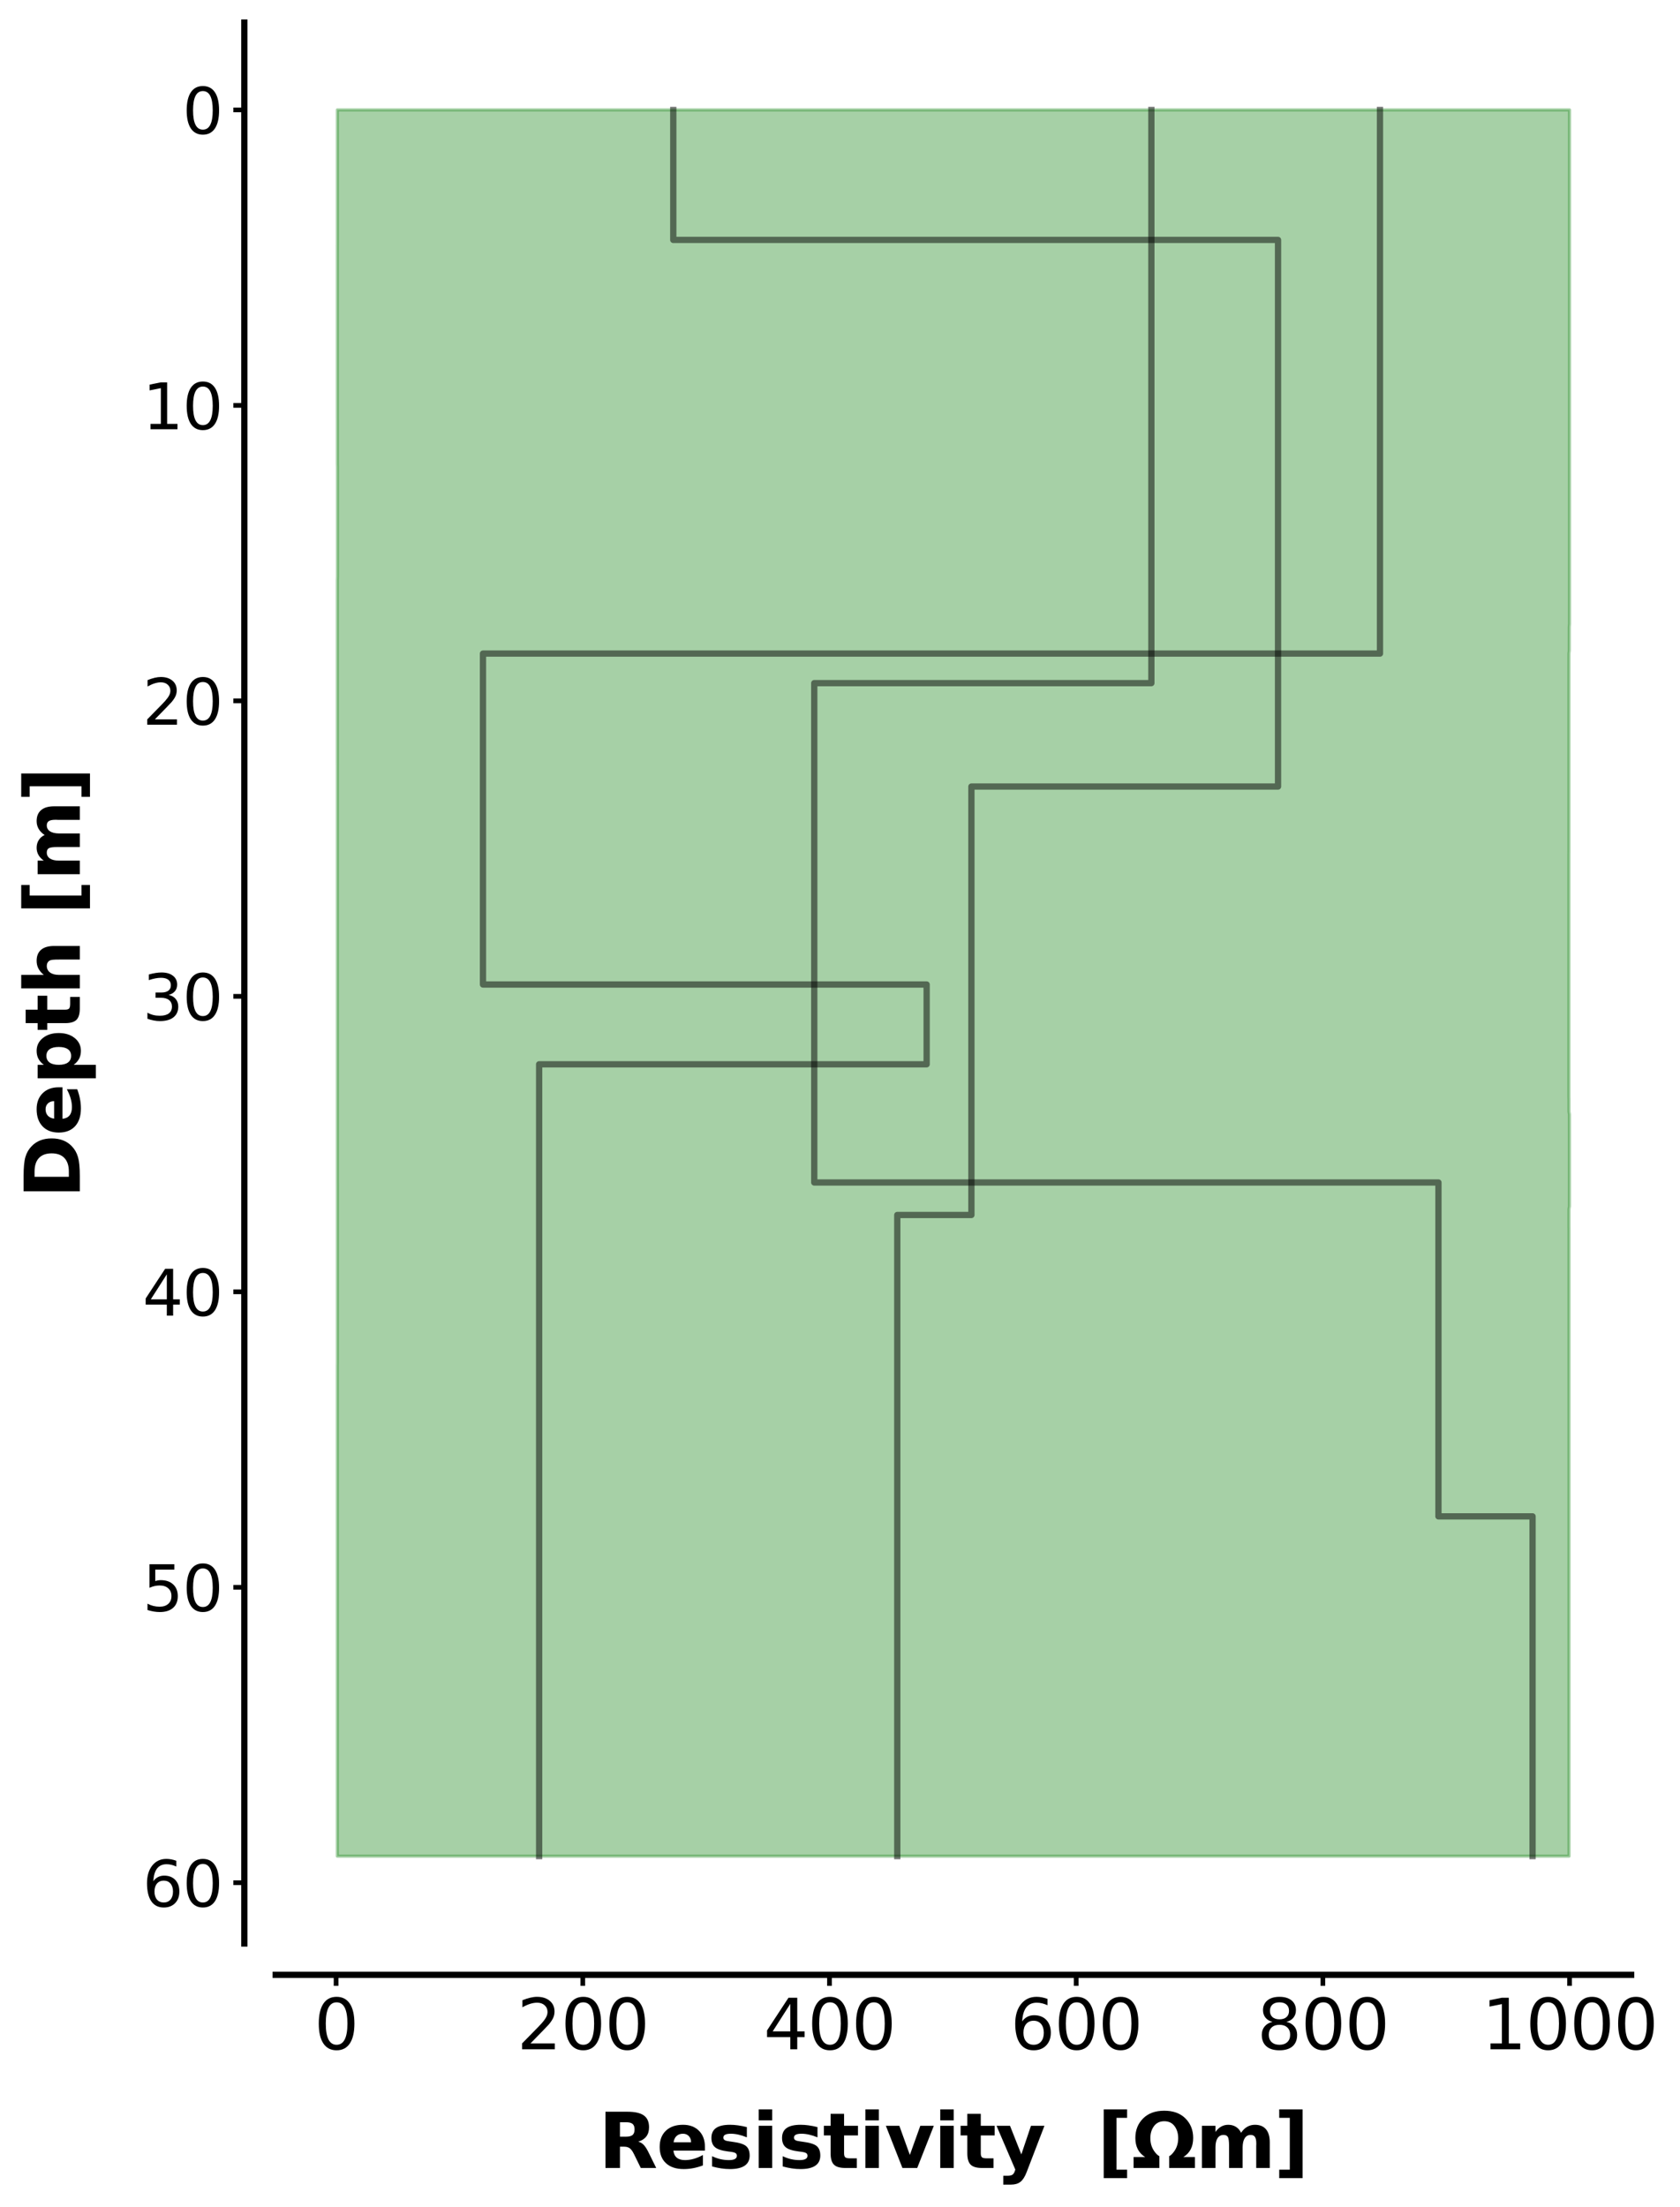 <?xml version="1.0" encoding="utf-8" standalone="no"?>
<!DOCTYPE svg PUBLIC "-//W3C//DTD SVG 1.1//EN"
  "http://www.w3.org/Graphics/SVG/1.1/DTD/svg11.dtd">
<svg xmlns:xlink="http://www.w3.org/1999/xlink" width="535.457pt" height="703.212pt" viewBox="0 0 535.457 703.212" xmlns="http://www.w3.org/2000/svg" version="1.1">
 <defs>
  <style type="text/css">*{stroke-linejoin: round; stroke-linecap: butt}</style>
 </defs>
 <g id="figure_1">
  <g id="patch_1">
   <path d="M 0 703.212 
L 535.457 703.212 
L 535.457 0 
L 0 0 
z
" style="fill: #ffffff"/>
  </g>
  <g id="axes_1">
   <g id="patch_2">
    <path d="M 87.877 619.2 
L 519.878 619.2 
L 519.878 7.2 
L 87.877 7.2 
z
" style="fill: #ffffff"/>
   </g>
   <g id="PolyCollection_1">
    <defs>
     <path id="m5f762d9b50" d="M 500.241 -668.194 
L 107.525 -668.194 
L 107.525 -667.252 
L 107.525 -666.311 
L 107.525 -665.37 
L 107.525 -664.428 
L 107.525 -663.487 
L 107.525 -662.545 
L 107.525 -661.604 
L 107.525 -660.663 
L 107.525 -659.721 
L 107.525 -658.78 
L 107.525 -657.838 
L 107.525 -656.897 
L 107.525 -655.956 
L 107.525 -655.014 
L 107.525 -654.073 
L 107.525 -653.131 
L 107.525 -652.19 
L 107.525 -651.249 
L 107.525 -650.307 
L 107.525 -649.366 
L 107.525 -648.424 
L 107.525 -647.483 
L 107.525 -646.542 
L 107.525 -645.6 
L 107.525 -644.659 
L 107.525 -643.717 
L 107.525 -642.776 
L 107.525 -641.835 
L 107.525 -640.893 
L 107.525 -639.952 
L 107.525 -639.01 
L 107.525 -638.069 
L 107.525 -637.128 
L 107.525 -636.186 
L 107.525 -635.245 
L 107.525 -634.304 
L 107.525 -633.362 
L 107.525 -632.421 
L 107.525 -631.479 
L 107.525 -630.538 
L 107.525 -629.597 
L 107.525 -628.655 
L 107.525 -627.714 
L 107.525 -626.772 
L 107.525 -625.831 
L 107.52 -624.89 
L 107.52 -623.948 
L 107.52 -623.007 
L 107.52 -622.065 
L 107.52 -621.124 
L 107.52 -620.183 
L 107.52 -619.241 
L 107.52 -618.3 
L 107.52 -617.358 
L 107.52 -616.417 
L 107.52 -615.476 
L 107.52 -614.534 
L 107.52 -613.593 
L 107.52 -612.651 
L 107.52 -611.71 
L 107.52 -610.769 
L 107.52 -609.827 
L 107.52 -608.886 
L 107.52 -607.945 
L 107.52 -607.003 
L 107.52 -606.062 
L 107.52 -605.12 
L 107.52 -604.179 
L 107.52 -603.238 
L 107.52 -602.296 
L 107.52 -601.355 
L 107.52 -600.413 
L 107.52 -599.472 
L 107.52 -598.531 
L 107.52 -597.589 
L 107.52 -596.648 
L 107.52 -595.706 
L 107.52 -594.765 
L 107.52 -593.824 
L 107.52 -592.882 
L 107.52 -591.941 
L 107.52 -590.999 
L 107.52 -590.058 
L 107.52 -589.117 
L 107.52 -588.175 
L 107.52 -587.234 
L 107.52 -586.292 
L 107.52 -585.351 
L 107.52 -584.41 
L 107.52 -583.468 
L 107.52 -582.527 
L 107.52 -581.585 
L 107.52 -580.644 
L 107.52 -579.703 
L 107.52 -578.761 
L 107.52 -577.82 
L 107.52 -576.879 
L 107.52 -575.937 
L 107.52 -574.996 
L 107.52 -574.054 
L 107.52 -573.113 
L 107.52 -572.172 
L 107.52 -571.23 
L 107.52 -570.289 
L 107.527 -569.347 
L 107.527 -568.406 
L 107.527 -567.465 
L 107.527 -566.523 
L 107.527 -565.582 
L 107.527 -564.64 
L 107.527 -563.699 
L 107.527 -562.758 
L 107.527 -561.816 
L 107.527 -560.875 
L 107.527 -559.933 
L 107.527 -558.992 
L 107.527 -558.051 
L 107.527 -557.109 
L 107.527 -556.168 
L 107.527 -555.226 
L 107.558 -554.285 
L 107.558 -553.344 
L 107.558 -552.402 
L 107.558 -551.461 
L 107.558 -550.519 
L 107.558 -549.578 
L 107.558 -548.637 
L 107.558 -547.695 
L 107.558 -546.754 
L 107.558 -545.813 
L 107.558 -544.871 
L 107.558 -543.93 
L 107.558 -542.988 
L 107.558 -542.047 
L 107.558 -541.106 
L 107.558 -540.164 
L 107.558 -539.223 
L 107.558 -538.281 
L 107.558 -537.34 
L 107.558 -536.399 
L 107.558 -535.457 
L 107.558 -534.516 
L 107.558 -533.574 
L 107.558 -532.633 
L 107.558 -531.692 
L 107.558 -530.75 
L 107.558 -529.809 
L 107.558 -528.867 
L 107.558 -527.926 
L 107.558 -526.985 
L 107.558 -526.043 
L 107.558 -525.102 
L 107.558 -524.16 
L 107.558 -523.219 
L 107.558 -522.278 
L 107.558 -521.336 
L 107.558 -520.395 
L 107.558 -519.453 
L 107.519 -518.512 
L 107.519 -517.571 
L 107.519 -516.629 
L 107.519 -515.688 
L 107.519 -514.747 
L 107.519 -513.805 
L 107.519 -512.864 
L 107.519 -511.922 
L 107.519 -510.981 
L 107.519 -510.04 
L 107.519 -509.098 
L 107.519 -508.157 
L 107.519 -507.215 
L 107.519 -506.274 
L 107.519 -505.333 
L 107.519 -504.391 
L 107.519 -503.45 
L 107.519 -502.508 
L 107.519 -501.567 
L 107.519 -500.626 
L 107.519 -499.684 
L 107.519 -498.743 
L 107.519 -497.801 
L 107.519 -496.86 
L 107.519 -495.919 
L 107.519 -494.977 
L 107.519 -494.036 
L 107.519 -493.094 
L 107.519 -492.153 
L 107.519 -491.212 
L 107.519 -490.27 
L 107.519 -489.329 
L 107.519 -488.388 
L 107.519 -487.446 
L 107.519 -486.505 
L 107.519 -485.563 
L 107.519 -484.622 
L 107.519 -483.681 
L 107.519 -482.739 
L 107.519 -481.798 
L 107.519 -480.856 
L 107.519 -479.915 
L 107.519 -478.974 
L 107.519 -478.032 
L 107.519 -477.091 
L 107.519 -476.149 
L 107.519 -475.208 
L 107.519 -474.267 
L 107.519 -473.325 
L 107.519 -472.384 
L 107.519 -471.442 
L 107.519 -470.501 
L 107.519 -469.56 
L 107.519 -468.618 
L 107.519 -467.677 
L 107.519 -466.735 
L 107.519 -465.794 
L 107.519 -464.853 
L 107.519 -463.911 
L 107.519 -462.97 
L 107.519 -462.028 
L 107.519 -461.087 
L 107.519 -460.146 
L 107.524 -459.204 
L 107.524 -458.263 
L 107.524 -457.322 
L 107.524 -456.38 
L 107.524 -455.439 
L 107.524 -454.497 
L 107.524 -453.556 
L 107.524 -452.615 
L 107.524 -451.673 
L 107.524 -450.732 
L 107.524 -449.79 
L 107.524 -448.849 
L 107.524 -447.908 
L 107.524 -446.966 
L 107.524 -446.025 
L 107.524 -445.083 
L 107.524 -444.142 
L 107.524 -443.201 
L 107.524 -442.259 
L 107.524 -441.318 
L 107.524 -440.376 
L 107.524 -439.435 
L 107.524 -438.494 
L 107.524 -437.552 
L 107.524 -436.611 
L 107.524 -435.669 
L 107.524 -434.728 
L 107.524 -433.787 
L 107.524 -432.845 
L 107.524 -431.904 
L 107.524 -430.962 
L 107.524 -430.021 
L 107.524 -429.08 
L 107.524 -428.138 
L 107.524 -427.197 
L 107.524 -426.256 
L 107.524 -425.314 
L 107.524 -424.373 
L 107.524 -423.431 
L 107.524 -422.49 
L 107.524 -421.549 
L 107.524 -420.607 
L 107.524 -419.666 
L 107.524 -418.724 
L 107.524 -417.783 
L 107.524 -416.842 
L 107.524 -415.9 
L 107.524 -414.959 
L 107.524 -414.017 
L 107.524 -413.076 
L 107.524 -412.135 
L 107.524 -411.193 
L 107.524 -410.252 
L 107.524 -409.31 
L 107.524 -408.369 
L 107.524 -407.428 
L 107.524 -406.486 
L 107.524 -405.545 
L 107.524 -404.603 
L 107.524 -403.662 
L 107.524 -402.721 
L 107.524 -401.779 
L 107.524 -400.838 
L 107.524 -399.897 
L 107.524 -398.955 
L 107.524 -398.014 
L 107.524 -397.072 
L 107.524 -396.131 
L 107.524 -395.19 
L 107.524 -394.248 
L 107.524 -393.307 
L 107.524 -392.365 
L 107.524 -391.424 
L 107.524 -390.483 
L 107.524 -389.541 
L 107.524 -388.6 
L 107.524 -387.658 
L 107.524 -386.717 
L 107.524 -385.776 
L 107.524 -384.834 
L 107.524 -383.893 
L 107.524 -382.951 
L 107.524 -382.01 
L 107.524 -381.069 
L 107.524 -380.127 
L 107.524 -379.186 
L 107.524 -378.244 
L 107.524 -377.303 
L 107.524 -376.362 
L 107.524 -375.42 
L 107.524 -374.479 
L 107.524 -373.537 
L 107.524 -372.596 
L 107.524 -371.655 
L 107.524 -370.713 
L 107.524 -369.772 
L 107.524 -368.831 
L 107.524 -367.889 
L 107.524 -366.948 
L 107.524 -366.006 
L 107.524 -365.065 
L 107.524 -364.124 
L 107.524 -363.182 
L 107.524 -362.241 
L 107.524 -361.299 
L 107.524 -360.358 
L 107.524 -359.417 
L 107.524 -358.475 
L 107.524 -357.534 
L 107.524 -356.592 
L 107.524 -355.651 
L 107.524 -354.71 
L 107.524 -353.768 
L 107.524 -352.827 
L 107.524 -351.885 
L 107.524 -350.944 
L 107.524 -350.003 
L 107.524 -349.061 
L 107.524 -348.12 
L 107.524 -347.178 
L 107.524 -346.237 
L 107.524 -345.296 
L 107.524 -344.354 
L 107.524 -343.413 
L 107.524 -342.471 
L 107.524 -341.53 
L 107.524 -340.589 
L 107.524 -339.647 
L 107.524 -338.706 
L 107.524 -337.765 
L 107.524 -336.823 
L 107.524 -335.882 
L 107.524 -334.94 
L 107.524 -333.999 
L 107.524 -333.058 
L 107.524 -332.116 
L 107.524 -331.175 
L 107.524 -330.233 
L 107.524 -329.292 
L 107.524 -328.351 
L 107.524 -327.409 
L 107.524 -326.468 
L 107.528 -325.526 
L 107.528 -324.585 
L 107.528 -323.644 
L 107.528 -322.702 
L 107.528 -321.761 
L 107.528 -320.819 
L 107.528 -319.878 
L 107.528 -318.937 
L 107.528 -317.995 
L 107.528 -317.054 
L 107.528 -316.112 
L 107.528 -315.171 
L 107.528 -314.23 
L 107.528 -313.288 
L 107.528 -312.347 
L 107.528 -311.406 
L 107.528 -310.464 
L 107.528 -309.523 
L 107.528 -308.581 
L 107.528 -307.64 
L 107.528 -306.699 
L 107.528 -305.757 
L 107.528 -304.816 
L 107.528 -303.874 
L 107.528 -302.933 
L 107.528 -301.992 
L 107.528 -301.05 
L 107.528 -300.109 
L 107.528 -299.167 
L 107.528 -298.226 
L 107.528 -297.285 
L 107.528 -296.343 
L 107.528 -295.402 
L 107.528 -294.46 
L 107.528 -293.519 
L 107.528 -292.578 
L 107.528 -291.636 
L 107.528 -290.695 
L 107.528 -289.753 
L 107.528 -288.812 
L 107.528 -287.871 
L 107.528 -286.929 
L 107.528 -285.988 
L 107.528 -285.046 
L 107.528 -284.105 
L 107.528 -283.164 
L 107.528 -282.222 
L 107.528 -281.281 
L 107.528 -280.34 
L 107.528 -279.398 
L 107.528 -278.457 
L 107.528 -277.515 
L 107.528 -276.574 
L 107.528 -275.633 
L 107.528 -274.691 
L 107.528 -273.75 
L 107.528 -272.808 
L 107.528 -271.867 
L 107.528 -270.926 
L 107.528 -269.984 
L 107.528 -269.043 
L 107.514 -268.101 
L 107.514 -267.16 
L 107.514 -266.219 
L 107.514 -265.277 
L 107.514 -264.336 
L 107.514 -263.394 
L 107.514 -262.453 
L 107.514 -261.512 
L 107.514 -260.57 
L 107.514 -259.629 
L 107.514 -258.687 
L 107.514 -257.746 
L 107.514 -256.805 
L 107.514 -255.863 
L 107.514 -254.922 
L 107.514 -253.98 
L 107.514 -253.039 
L 107.514 -252.098 
L 107.514 -251.156 
L 107.514 -250.215 
L 107.514 -249.274 
L 107.514 -248.332 
L 107.514 -247.391 
L 107.514 -246.449 
L 107.514 -245.508 
L 107.514 -244.567 
L 107.514 -243.625 
L 107.514 -242.684 
L 107.514 -241.742 
L 107.514 -240.801 
L 107.514 -239.86 
L 107.514 -238.918 
L 107.514 -237.977 
L 107.514 -237.035 
L 107.514 -236.094 
L 107.514 -235.153 
L 107.514 -234.211 
L 107.514 -233.27 
L 107.514 -232.328 
L 107.514 -231.387 
L 107.514 -230.446 
L 107.514 -229.504 
L 107.514 -228.563 
L 107.514 -227.621 
L 107.514 -226.68 
L 107.514 -225.739 
L 107.514 -224.797 
L 107.514 -223.856 
L 107.514 -222.915 
L 107.514 -221.973 
L 107.514 -221.032 
L 107.514 -220.09 
L 107.514 -219.149 
L 107.514 -218.208 
L 107.514 -217.266 
L 107.514 -216.325 
L 107.514 -215.383 
L 107.514 -214.442 
L 107.514 -213.501 
L 107.514 -212.559 
L 107.514 -211.618 
L 107.514 -210.676 
L 107.514 -209.735 
L 107.514 -208.794 
L 107.514 -207.852 
L 107.514 -206.911 
L 107.514 -205.969 
L 107.514 -205.028 
L 107.514 -204.087 
L 107.514 -203.145 
L 107.514 -202.204 
L 107.514 -201.262 
L 107.514 -200.321 
L 107.514 -199.38 
L 107.514 -198.438 
L 107.514 -197.497 
L 107.514 -196.555 
L 107.514 -195.614 
L 107.514 -194.673 
L 107.514 -193.731 
L 107.514 -192.79 
L 107.514 -191.849 
L 107.514 -190.907 
L 107.514 -189.966 
L 107.514 -189.024 
L 107.514 -188.083 
L 107.514 -187.142 
L 107.514 -186.2 
L 107.514 -185.259 
L 107.514 -184.317 
L 107.514 -183.376 
L 107.514 -182.435 
L 107.514 -181.493 
L 107.514 -180.552 
L 107.514 -179.61 
L 107.514 -178.669 
L 107.514 -177.728 
L 107.514 -176.786 
L 107.514 -175.845 
L 107.514 -174.903 
L 107.514 -173.962 
L 107.514 -173.021 
L 107.514 -172.079 
L 107.514 -171.138 
L 107.514 -170.196 
L 107.514 -169.255 
L 107.514 -168.314 
L 107.514 -167.372 
L 107.514 -166.431 
L 107.514 -165.489 
L 107.514 -164.548 
L 107.514 -163.607 
L 107.514 -162.665 
L 107.514 -161.724 
L 107.514 -160.783 
L 107.514 -159.841 
L 107.514 -158.9 
L 107.514 -157.958 
L 107.514 -157.017 
L 107.514 -156.076 
L 107.514 -155.134 
L 107.514 -154.193 
L 107.514 -153.251 
L 107.514 -152.31 
L 107.514 -151.369 
L 107.514 -150.427 
L 107.514 -149.486 
L 107.514 -148.544 
L 107.514 -147.603 
L 107.514 -146.662 
L 107.514 -145.72 
L 107.514 -144.779 
L 107.514 -143.837 
L 107.514 -142.896 
L 107.514 -141.955 
L 107.514 -141.013 
L 107.514 -140.072 
L 107.514 -139.13 
L 107.514 -138.189 
L 107.514 -137.248 
L 107.514 -136.306 
L 107.514 -135.365 
L 107.514 -134.424 
L 107.514 -133.482 
L 107.514 -132.541 
L 107.514 -131.599 
L 107.514 -130.658 
L 107.514 -129.717 
L 107.514 -128.775 
L 107.514 -127.834 
L 107.514 -126.892 
L 107.514 -125.951 
L 107.514 -125.01 
L 107.514 -124.068 
L 107.514 -123.127 
L 107.514 -122.185 
L 107.514 -121.244 
L 107.514 -120.303 
L 107.514 -119.361 
L 107.514 -118.42 
L 107.514 -117.478 
L 107.514 -116.537 
L 107.514 -115.596 
L 107.514 -114.654 
L 107.514 -113.713 
L 107.514 -112.771 
L 107.514 -111.83 
L 500.093 -111.83 
L 500.093 -111.83 
L 500.093 -112.771 
L 500.093 -113.713 
L 500.093 -114.654 
L 500.093 -115.596 
L 500.093 -116.537 
L 500.093 -117.478 
L 500.093 -118.42 
L 500.093 -119.361 
L 500.093 -120.303 
L 500.093 -121.244 
L 500.093 -122.185 
L 500.093 -123.127 
L 500.093 -124.068 
L 500.093 -125.01 
L 500.093 -125.951 
L 500.093 -126.892 
L 500.093 -127.834 
L 500.093 -128.775 
L 500.093 -129.717 
L 500.093 -130.658 
L 500.093 -131.599 
L 500.093 -132.541 
L 500.093 -133.482 
L 500.093 -134.424 
L 500.093 -135.365 
L 500.093 -136.306 
L 500.093 -137.248 
L 500.093 -138.189 
L 500.093 -139.13 
L 500.093 -140.072 
L 500.093 -141.013 
L 500.093 -141.955 
L 500.093 -142.896 
L 500.093 -143.837 
L 500.093 -144.779 
L 500.093 -145.72 
L 500.093 -146.662 
L 500.093 -147.603 
L 500.093 -148.544 
L 500.093 -149.486 
L 500.093 -150.427 
L 500.093 -151.369 
L 500.093 -152.31 
L 500.093 -153.251 
L 500.093 -154.193 
L 500.093 -155.134 
L 500.093 -156.076 
L 500.093 -157.017 
L 500.093 -157.958 
L 500.093 -158.9 
L 500.093 -159.841 
L 500.093 -160.783 
L 500.093 -161.724 
L 500.093 -162.665 
L 500.093 -163.607 
L 500.093 -164.548 
L 500.093 -165.489 
L 500.093 -166.431 
L 500.093 -167.372 
L 500.093 -168.314 
L 500.093 -169.255 
L 500.093 -170.196 
L 500.093 -171.138 
L 500.093 -172.079 
L 500.093 -173.021 
L 500.093 -173.962 
L 500.093 -174.903 
L 500.093 -175.845 
L 500.093 -176.786 
L 500.093 -177.728 
L 500.093 -178.669 
L 500.093 -179.61 
L 500.093 -180.552 
L 500.093 -181.493 
L 500.093 -182.435 
L 500.093 -183.376 
L 500.093 -184.317 
L 500.093 -185.259 
L 500.093 -186.2 
L 500.093 -187.142 
L 500.093 -188.083 
L 500.093 -189.024 
L 500.093 -189.966 
L 500.093 -190.907 
L 500.093 -191.849 
L 500.093 -192.79 
L 500.093 -193.731 
L 500.093 -194.673 
L 500.093 -195.614 
L 500.093 -196.555 
L 500.093 -197.497 
L 500.093 -198.438 
L 500.093 -199.38 
L 500.093 -200.321 
L 500.093 -201.262 
L 500.093 -202.204 
L 500.093 -203.145 
L 500.093 -204.087 
L 500.093 -205.028 
L 500.093 -205.969 
L 500.093 -206.911 
L 500.093 -207.852 
L 500.093 -208.794 
L 500.093 -209.735 
L 500.093 -210.676 
L 500.093 -211.618 
L 500.093 -212.559 
L 500.093 -213.501 
L 500.093 -214.442 
L 500.093 -215.383 
L 500.093 -216.325 
L 500.093 -217.266 
L 500.093 -218.208 
L 500.093 -219.149 
L 500.093 -220.09 
L 500.093 -221.032 
L 500.093 -221.973 
L 500.093 -222.915 
L 500.093 -223.856 
L 500.093 -224.797 
L 500.093 -225.739 
L 500.093 -226.68 
L 500.093 -227.621 
L 500.093 -228.563 
L 500.093 -229.504 
L 500.093 -230.446 
L 500.093 -231.387 
L 500.093 -232.328 
L 500.093 -233.27 
L 500.093 -234.211 
L 500.093 -235.153 
L 500.093 -236.094 
L 500.093 -237.035 
L 500.093 -237.977 
L 500.093 -238.918 
L 500.093 -239.86 
L 500.093 -240.801 
L 500.093 -241.742 
L 500.093 -242.684 
L 500.093 -243.625 
L 500.093 -244.567 
L 500.093 -245.508 
L 500.093 -246.449 
L 500.093 -247.391 
L 500.093 -248.332 
L 500.093 -249.274 
L 500.093 -250.215 
L 500.093 -251.156 
L 500.093 -252.098 
L 500.093 -253.039 
L 500.093 -253.98 
L 500.093 -254.922 
L 500.093 -255.863 
L 500.093 -256.805 
L 500.093 -257.746 
L 500.093 -258.687 
L 500.093 -259.629 
L 500.093 -260.57 
L 500.093 -261.512 
L 500.093 -262.453 
L 500.093 -263.394 
L 500.093 -264.336 
L 500.093 -265.277 
L 500.093 -266.219 
L 500.093 -267.16 
L 500.093 -268.101 
L 500.093 -269.043 
L 500.093 -269.984 
L 500.093 -270.926 
L 500.093 -271.867 
L 500.093 -272.808 
L 500.093 -273.75 
L 500.093 -274.691 
L 500.093 -275.633 
L 500.093 -276.574 
L 500.093 -277.515 
L 500.093 -278.457 
L 500.093 -279.398 
L 500.093 -280.34 
L 500.093 -281.281 
L 500.093 -282.222 
L 500.093 -283.164 
L 500.093 -284.105 
L 500.093 -285.046 
L 500.093 -285.988 
L 500.093 -286.929 
L 500.093 -287.871 
L 500.093 -288.812 
L 500.093 -289.753 
L 500.093 -290.695 
L 500.093 -291.636 
L 500.093 -292.578 
L 500.093 -293.519 
L 500.093 -294.46 
L 500.093 -295.402 
L 500.093 -296.343 
L 500.093 -297.285 
L 500.093 -298.226 
L 500.093 -299.167 
L 500.093 -300.109 
L 500.093 -301.05 
L 500.093 -301.992 
L 500.093 -302.933 
L 500.093 -303.874 
L 500.093 -304.816 
L 500.093 -305.757 
L 500.093 -306.699 
L 500.093 -307.64 
L 500.093 -308.581 
L 500.093 -309.523 
L 500.093 -310.464 
L 500.093 -311.406 
L 500.076 -312.347 
L 500.076 -313.288 
L 500.076 -314.23 
L 500.076 -315.171 
L 500.076 -316.112 
L 500.076 -317.054 
L 500.076 -317.995 
L 500.218 -318.937 
L 500.218 -319.878 
L 500.218 -320.819 
L 500.218 -321.761 
L 500.218 -322.702 
L 500.218 -323.644 
L 500.218 -324.585 
L 500.218 -325.526 
L 500.218 -326.468 
L 500.218 -327.409 
L 500.218 -328.351 
L 500.218 -329.292 
L 500.218 -330.233 
L 500.218 -331.175 
L 500.218 -332.116 
L 500.218 -333.058 
L 500.218 -333.999 
L 500.218 -334.94 
L 500.218 -335.882 
L 500.218 -336.823 
L 500.218 -337.765 
L 500.218 -338.706 
L 500.218 -339.647 
L 500.218 -340.589 
L 500.218 -341.53 
L 500.218 -342.471 
L 500.218 -343.413 
L 500.218 -344.354 
L 500.218 -345.296 
L 500.218 -346.237 
L 500.218 -347.178 
L 500.218 -348.12 
L 500.076 -349.061 
L 500.076 -350.003 
L 500.076 -350.944 
L 500.076 -351.885 
L 500.076 -352.827 
L 500.055 -353.768 
L 500.055 -354.71 
L 500.055 -355.651 
L 500.055 -356.592 
L 500.055 -357.534 
L 500.055 -358.475 
L 500.055 -359.417 
L 500.055 -360.358 
L 500.055 -361.299 
L 500.055 -362.241 
L 500.055 -363.182 
L 500.055 -364.124 
L 500.055 -365.065 
L 500.055 -366.006 
L 500.055 -366.948 
L 500.055 -367.889 
L 500.055 -368.831 
L 500.055 -369.772 
L 500.055 -370.713 
L 500.055 -371.655 
L 500.055 -372.596 
L 500.055 -373.537 
L 500.055 -374.479 
L 500.055 -375.42 
L 500.055 -376.362 
L 500.055 -377.303 
L 500.055 -378.244 
L 500.055 -379.186 
L 500.055 -380.127 
L 500.055 -381.069 
L 500.055 -382.01 
L 500.055 -382.951 
L 500.055 -383.893 
L 500.055 -384.834 
L 500.055 -385.776 
L 500.055 -386.717 
L 500.055 -387.658 
L 500.055 -388.6 
L 500.055 -389.541 
L 500.055 -390.483 
L 500.055 -391.424 
L 500.055 -392.365 
L 500.055 -393.307 
L 500.055 -394.248 
L 500.055 -395.19 
L 500.055 -396.131 
L 500.055 -397.072 
L 500.055 -398.014 
L 500.055 -398.955 
L 500.055 -399.897 
L 500.055 -400.838 
L 500.055 -401.779 
L 500.055 -402.721 
L 500.055 -403.662 
L 500.055 -404.603 
L 500.055 -405.545 
L 500.055 -406.486 
L 500.055 -407.428 
L 500.055 -408.369 
L 500.055 -409.31 
L 500.055 -410.252 
L 500.055 -411.193 
L 500.055 -412.135 
L 500.055 -413.076 
L 500.055 -414.017 
L 500.055 -414.959 
L 500.055 -415.9 
L 500.055 -416.842 
L 500.055 -417.783 
L 500.055 -418.724 
L 500.055 -419.666 
L 500.055 -420.607 
L 500.055 -421.549 
L 500.055 -422.49 
L 500.055 -423.431 
L 500.055 -424.373 
L 500.055 -425.314 
L 500.055 -426.256 
L 500.055 -427.197 
L 500.055 -428.138 
L 500.055 -429.08 
L 500.055 -430.021 
L 500.055 -430.962 
L 500.064 -431.904 
L 500.064 -432.845 
L 500.064 -433.787 
L 500.064 -434.728 
L 500.064 -435.669 
L 500.064 -436.611 
L 500.064 -437.552 
L 500.064 -438.494 
L 500.064 -439.435 
L 500.064 -440.376 
L 500.064 -441.318 
L 500.064 -442.259 
L 500.064 -443.201 
L 500.064 -444.142 
L 500.064 -445.083 
L 500.064 -446.025 
L 500.064 -446.966 
L 500.064 -447.908 
L 500.064 -448.849 
L 500.064 -449.79 
L 500.064 -450.732 
L 500.064 -451.673 
L 500.064 -452.615 
L 500.064 -453.556 
L 500.064 -454.497 
L 500.064 -455.439 
L 500.064 -456.38 
L 500.064 -457.322 
L 500.064 -458.263 
L 500.064 -459.204 
L 500.064 -460.146 
L 500.064 -461.087 
L 500.064 -462.028 
L 500.064 -462.97 
L 500.064 -463.911 
L 500.064 -464.853 
L 500.064 -465.794 
L 500.064 -466.735 
L 500.064 -467.677 
L 500.064 -468.618 
L 500.064 -469.56 
L 500.064 -470.501 
L 500.064 -471.442 
L 500.064 -472.384 
L 500.064 -473.325 
L 500.064 -474.267 
L 500.064 -475.208 
L 500.064 -476.149 
L 500.064 -477.091 
L 500.064 -478.032 
L 500.064 -478.974 
L 500.064 -479.915 
L 500.064 -480.856 
L 500.064 -481.798 
L 500.064 -482.739 
L 500.064 -483.681 
L 500.064 -484.622 
L 500.064 -485.563 
L 500.064 -486.505 
L 500.064 -487.446 
L 500.064 -488.388 
L 500.064 -489.329 
L 500.064 -490.27 
L 500.064 -491.212 
L 500.064 -492.153 
L 500.064 -493.094 
L 500.064 -494.036 
L 500.064 -494.977 
L 500.166 -495.919 
L 500.166 -496.86 
L 500.166 -497.801 
L 500.166 -498.743 
L 500.166 -499.684 
L 500.166 -500.626 
L 500.166 -501.567 
L 500.166 -502.508 
L 500.166 -503.45 
L 500.241 -504.391 
L 500.241 -505.333 
L 500.241 -506.274 
L 500.241 -507.215 
L 500.241 -508.157 
L 500.241 -509.098 
L 500.241 -510.04 
L 500.241 -510.981 
L 500.241 -511.922 
L 500.241 -512.864 
L 500.241 -513.805 
L 500.241 -514.747 
L 500.241 -515.688 
L 500.241 -516.629 
L 500.241 -517.571 
L 500.241 -518.512 
L 500.241 -519.453 
L 500.241 -520.395 
L 500.241 -521.336 
L 500.241 -522.278 
L 500.241 -523.219 
L 500.241 -524.16 
L 500.241 -525.102 
L 500.241 -526.043 
L 500.241 -526.985 
L 500.241 -527.926 
L 500.241 -528.867 
L 500.241 -529.809 
L 500.241 -530.75 
L 500.241 -531.692 
L 500.241 -532.633 
L 500.241 -533.574 
L 500.241 -534.516 
L 500.241 -535.457 
L 500.241 -536.399 
L 500.241 -537.34 
L 500.241 -538.281 
L 500.241 -539.223 
L 500.241 -540.164 
L 500.241 -541.106 
L 500.241 -542.047 
L 500.241 -542.988 
L 500.241 -543.93 
L 500.241 -544.871 
L 500.241 -545.813 
L 500.241 -546.754 
L 500.241 -547.695 
L 500.241 -548.637 
L 500.241 -549.578 
L 500.241 -550.519 
L 500.241 -551.461 
L 500.241 -552.402 
L 500.241 -553.344 
L 500.241 -554.285 
L 500.241 -555.226 
L 500.241 -556.168 
L 500.241 -557.109 
L 500.241 -558.051 
L 500.241 -558.992 
L 500.241 -559.933 
L 500.241 -560.875 
L 500.241 -561.816 
L 500.241 -562.758 
L 500.241 -563.699 
L 500.241 -564.64 
L 500.241 -565.582 
L 500.241 -566.523 
L 500.241 -567.465 
L 500.241 -568.406 
L 500.241 -569.347 
L 500.241 -570.289 
L 500.241 -571.23 
L 500.241 -572.172 
L 500.241 -573.113 
L 500.241 -574.054 
L 500.241 -574.996 
L 500.241 -575.937 
L 500.241 -576.879 
L 500.241 -577.82 
L 500.241 -578.761 
L 500.241 -579.703 
L 500.241 -580.644 
L 500.241 -581.585 
L 500.241 -582.527 
L 500.241 -583.468 
L 500.241 -584.41 
L 500.241 -585.351 
L 500.241 -586.292 
L 500.241 -587.234 
L 500.241 -588.175 
L 500.241 -589.117 
L 500.241 -590.058 
L 500.241 -590.999 
L 500.241 -591.941 
L 500.241 -592.882 
L 500.241 -593.824 
L 500.241 -594.765 
L 500.241 -595.706 
L 500.241 -596.648 
L 500.241 -597.589 
L 500.241 -598.531 
L 500.241 -599.472 
L 500.241 -600.413 
L 500.241 -601.355 
L 500.241 -602.296 
L 500.241 -603.238 
L 500.241 -604.179 
L 500.241 -605.12 
L 500.241 -606.062 
L 500.241 -607.003 
L 500.241 -607.945 
L 500.241 -608.886 
L 500.241 -609.827 
L 500.241 -610.769 
L 500.241 -611.71 
L 500.241 -612.651 
L 500.241 -613.593 
L 500.241 -614.534 
L 500.241 -615.476 
L 500.241 -616.417 
L 500.241 -617.358 
L 500.241 -618.3 
L 500.241 -619.241 
L 500.241 -620.183 
L 500.241 -621.124 
L 500.241 -622.065 
L 500.241 -623.007 
L 500.241 -623.948 
L 500.241 -624.89 
L 500.241 -625.831 
L 500.241 -626.772 
L 500.241 -627.714 
L 500.241 -628.655 
L 500.241 -629.597 
L 500.241 -630.538 
L 500.241 -631.479 
L 500.241 -632.421 
L 500.241 -633.362 
L 500.241 -634.304 
L 500.241 -635.245 
L 500.241 -636.186 
L 500.241 -637.128 
L 500.241 -638.069 
L 500.241 -639.01 
L 500.241 -639.952 
L 500.241 -640.893 
L 500.241 -641.835 
L 500.241 -642.776 
L 500.241 -643.717 
L 500.241 -644.659 
L 500.241 -645.6 
L 500.241 -646.542 
L 500.241 -647.483 
L 500.241 -648.424 
L 500.241 -649.366 
L 500.241 -650.307 
L 500.241 -651.249 
L 500.241 -652.19 
L 500.241 -653.131 
L 500.241 -654.073 
L 500.241 -655.014 
L 500.241 -655.956 
L 500.241 -656.897 
L 500.241 -657.838 
L 500.241 -658.78 
L 500.241 -659.721 
L 500.241 -660.663 
L 500.241 -661.604 
L 500.241 -662.545 
L 500.241 -663.487 
L 500.241 -664.428 
L 500.241 -665.37 
L 500.241 -666.311 
L 500.241 -667.252 
L 500.241 -668.194 
z
" style="stroke: #228b22; stroke-opacity: 0.4"/>
    </defs>
    <g clip-path="url(#p7de237e2cd)">
     <use xlink:href="#m5f762d9b50" x="0" y="703.212" style="fill: #228b22; fill-opacity: 0.4; stroke: #228b22; stroke-opacity: 0.4"/>
    </g>
   </g>
   <g id="matplotlib.axis_1">
    <g id="xtick_1">
     <g id="line2d_1">
      <defs>
       <path id="m1004d568c2" d="M 0 0 
L 0 3.5 
" style="stroke: #000000; stroke-width: 1.5"/>
      </defs>
      <g>
       <use xlink:href="#m1004d568c2" x="107.116" y="629.2" style="stroke: #000000; stroke-width: 1.5"/>
      </g>
     </g>
     <g id="text_1">
      <!-- 0 -->
      <g transform="translate(100.118 652.917) scale(0.22 -0.22)">
       <defs>
        <path id="DejaVuSans-30" d="M 2034 4250 
Q 1547 4250 1301 3770 
Q 1056 3291 1056 2328 
Q 1056 1369 1301 889 
Q 1547 409 2034 409 
Q 2525 409 2770 889 
Q 3016 1369 3016 2328 
Q 3016 3291 2770 3770 
Q 2525 4250 2034 4250 
z
M 2034 4750 
Q 2819 4750 3233 4129 
Q 3647 3509 3647 2328 
Q 3647 1150 3233 529 
Q 2819 -91 2034 -91 
Q 1250 -91 836 529 
Q 422 1150 422 2328 
Q 422 3509 836 4129 
Q 1250 4750 2034 4750 
z
" transform="scale(0.016)"/>
       </defs>
       <use xlink:href="#DejaVuSans-30"/>
      </g>
     </g>
    </g>
    <g id="xtick_2">
     <g id="line2d_2">
      <g>
       <use xlink:href="#m1004d568c2" x="185.745" y="629.2" style="stroke: #000000; stroke-width: 1.5"/>
      </g>
     </g>
     <g id="text_2">
      <!-- 200 -->
      <g transform="translate(164.749 652.917) scale(0.22 -0.22)">
       <defs>
        <path id="DejaVuSans-32" d="M 1228 531 
L 3431 531 
L 3431 0 
L 469 0 
L 469 531 
Q 828 903 1448 1529 
Q 2069 2156 2228 2338 
Q 2531 2678 2651 2914 
Q 2772 3150 2772 3378 
Q 2772 3750 2511 3984 
Q 2250 4219 1831 4219 
Q 1534 4219 1204 4116 
Q 875 4013 500 3803 
L 500 4441 
Q 881 4594 1212 4672 
Q 1544 4750 1819 4750 
Q 2544 4750 2975 4387 
Q 3406 4025 3406 3419 
Q 3406 3131 3298 2873 
Q 3191 2616 2906 2266 
Q 2828 2175 2409 1742 
Q 1991 1309 1228 531 
z
" transform="scale(0.016)"/>
       </defs>
       <use xlink:href="#DejaVuSans-32"/>
       <use xlink:href="#DejaVuSans-30" x="63.623"/>
       <use xlink:href="#DejaVuSans-30" x="127.246"/>
      </g>
     </g>
    </g>
    <g id="xtick_3">
     <g id="line2d_3">
      <g>
       <use xlink:href="#m1004d568c2" x="264.375" y="629.2" style="stroke: #000000; stroke-width: 1.5"/>
      </g>
     </g>
     <g id="text_3">
      <!-- 400 -->
      <g transform="translate(243.378 652.917) scale(0.22 -0.22)">
       <defs>
        <path id="DejaVuSans-34" d="M 2419 4116 
L 825 1625 
L 2419 1625 
L 2419 4116 
z
M 2253 4666 
L 3047 4666 
L 3047 1625 
L 3713 1625 
L 3713 1100 
L 3047 1100 
L 3047 0 
L 2419 0 
L 2419 1100 
L 313 1100 
L 313 1709 
L 2253 4666 
z
" transform="scale(0.016)"/>
       </defs>
       <use xlink:href="#DejaVuSans-34"/>
       <use xlink:href="#DejaVuSans-30" x="63.623"/>
       <use xlink:href="#DejaVuSans-30" x="127.246"/>
      </g>
     </g>
    </g>
    <g id="xtick_4">
     <g id="line2d_4">
      <g>
       <use xlink:href="#m1004d568c2" x="343.004" y="629.2" style="stroke: #000000; stroke-width: 1.5"/>
      </g>
     </g>
     <g id="text_4">
      <!-- 600 -->
      <g transform="translate(322.007 652.917) scale(0.22 -0.22)">
       <defs>
        <path id="DejaVuSans-36" d="M 2113 2584 
Q 1688 2584 1439 2293 
Q 1191 2003 1191 1497 
Q 1191 994 1439 701 
Q 1688 409 2113 409 
Q 2538 409 2786 701 
Q 3034 994 3034 1497 
Q 3034 2003 2786 2293 
Q 2538 2584 2113 2584 
z
M 3366 4563 
L 3366 3988 
Q 3128 4100 2886 4159 
Q 2644 4219 2406 4219 
Q 1781 4219 1451 3797 
Q 1122 3375 1075 2522 
Q 1259 2794 1537 2939 
Q 1816 3084 2150 3084 
Q 2853 3084 3261 2657 
Q 3669 2231 3669 1497 
Q 3669 778 3244 343 
Q 2819 -91 2113 -91 
Q 1303 -91 875 529 
Q 447 1150 447 2328 
Q 447 3434 972 4092 
Q 1497 4750 2381 4750 
Q 2619 4750 2861 4703 
Q 3103 4656 3366 4563 
z
" transform="scale(0.016)"/>
       </defs>
       <use xlink:href="#DejaVuSans-36"/>
       <use xlink:href="#DejaVuSans-30" x="63.623"/>
       <use xlink:href="#DejaVuSans-30" x="127.246"/>
      </g>
     </g>
    </g>
    <g id="xtick_5">
     <g id="line2d_5">
      <g>
       <use xlink:href="#m1004d568c2" x="421.633" y="629.2" style="stroke: #000000; stroke-width: 1.5"/>
      </g>
     </g>
     <g id="text_5">
      <!-- 800 -->
      <g transform="translate(400.636 652.917) scale(0.22 -0.22)">
       <defs>
        <path id="DejaVuSans-38" d="M 2034 2216 
Q 1584 2216 1326 1975 
Q 1069 1734 1069 1313 
Q 1069 891 1326 650 
Q 1584 409 2034 409 
Q 2484 409 2743 651 
Q 3003 894 3003 1313 
Q 3003 1734 2745 1975 
Q 2488 2216 2034 2216 
z
M 1403 2484 
Q 997 2584 770 2862 
Q 544 3141 544 3541 
Q 544 4100 942 4425 
Q 1341 4750 2034 4750 
Q 2731 4750 3128 4425 
Q 3525 4100 3525 3541 
Q 3525 3141 3298 2862 
Q 3072 2584 2669 2484 
Q 3125 2378 3379 2068 
Q 3634 1759 3634 1313 
Q 3634 634 3220 271 
Q 2806 -91 2034 -91 
Q 1263 -91 848 271 
Q 434 634 434 1313 
Q 434 1759 690 2068 
Q 947 2378 1403 2484 
z
M 1172 3481 
Q 1172 3119 1398 2916 
Q 1625 2713 2034 2713 
Q 2441 2713 2670 2916 
Q 2900 3119 2900 3481 
Q 2900 3844 2670 4047 
Q 2441 4250 2034 4250 
Q 1625 4250 1398 4047 
Q 1172 3844 1172 3481 
z
" transform="scale(0.016)"/>
       </defs>
       <use xlink:href="#DejaVuSans-38"/>
       <use xlink:href="#DejaVuSans-30" x="63.623"/>
       <use xlink:href="#DejaVuSans-30" x="127.246"/>
      </g>
     </g>
    </g>
    <g id="xtick_6">
     <g id="line2d_6">
      <g>
       <use xlink:href="#m1004d568c2" x="500.262" y="629.2" style="stroke: #000000; stroke-width: 1.5"/>
      </g>
     </g>
     <g id="text_6">
      <!-- 1000 -->
      <g transform="translate(472.267 652.917) scale(0.22 -0.22)">
       <defs>
        <path id="DejaVuSans-31" d="M 794 531 
L 1825 531 
L 1825 4091 
L 703 3866 
L 703 4441 
L 1819 4666 
L 2450 4666 
L 2450 531 
L 3481 531 
L 3481 0 
L 794 0 
L 794 531 
z
" transform="scale(0.016)"/>
       </defs>
       <use xlink:href="#DejaVuSans-31"/>
       <use xlink:href="#DejaVuSans-30" x="63.623"/>
       <use xlink:href="#DejaVuSans-30" x="127.246"/>
       <use xlink:href="#DejaVuSans-30" x="190.869"/>
      </g>
     </g>
    </g>
    <g id="text_7">
     <!-- Resistivity  [$\Omega m$] -->
     <g transform="translate(190.718 690.732) scale(0.24 -0.24)">
      <defs>
       <path id="DejaVuSans-Bold-52" d="M 2297 2597 
Q 2675 2597 2839 2737 
Q 3003 2878 3003 3200 
Q 3003 3519 2839 3656 
Q 2675 3794 2297 3794 
L 1791 3794 
L 1791 2597 
L 2297 2597 
z
M 1791 1766 
L 1791 0 
L 588 0 
L 588 4666 
L 2425 4666 
Q 3347 4666 3776 4356 
Q 4206 4047 4206 3378 
Q 4206 2916 3982 2619 
Q 3759 2322 3309 2181 
Q 3556 2125 3751 1926 
Q 3947 1728 4147 1325 
L 4800 0 
L 3519 0 
L 2950 1159 
Q 2778 1509 2601 1637 
Q 2425 1766 2131 1766 
L 1791 1766 
z
" transform="scale(0.016)"/>
       <path id="DejaVuSans-Bold-65" d="M 4031 1759 
L 4031 1441 
L 1416 1441 
Q 1456 1047 1700 850 
Q 1944 653 2381 653 
Q 2734 653 3104 758 
Q 3475 863 3866 1075 
L 3866 213 
Q 3469 63 3072 -14 
Q 2675 -91 2278 -91 
Q 1328 -91 801 392 
Q 275 875 275 1747 
Q 275 2603 792 3093 
Q 1309 3584 2216 3584 
Q 3041 3584 3536 3087 
Q 4031 2591 4031 1759 
z
M 2881 2131 
Q 2881 2450 2695 2645 
Q 2509 2841 2209 2841 
Q 1884 2841 1681 2658 
Q 1478 2475 1428 2131 
L 2881 2131 
z
" transform="scale(0.016)"/>
       <path id="DejaVuSans-Bold-73" d="M 3272 3391 
L 3272 2541 
Q 2913 2691 2578 2766 
Q 2244 2841 1947 2841 
Q 1628 2841 1473 2761 
Q 1319 2681 1319 2516 
Q 1319 2381 1436 2309 
Q 1553 2238 1856 2203 
L 2053 2175 
Q 2913 2066 3209 1816 
Q 3506 1566 3506 1031 
Q 3506 472 3093 190 
Q 2681 -91 1863 -91 
Q 1516 -91 1145 -36 
Q 775 19 384 128 
L 384 978 
Q 719 816 1070 734 
Q 1422 653 1784 653 
Q 2113 653 2278 743 
Q 2444 834 2444 1013 
Q 2444 1163 2330 1236 
Q 2216 1309 1875 1350 
L 1678 1375 
Q 931 1469 631 1722 
Q 331 1975 331 2491 
Q 331 3047 712 3315 
Q 1094 3584 1881 3584 
Q 2191 3584 2531 3537 
Q 2872 3491 3272 3391 
z
" transform="scale(0.016)"/>
       <path id="DejaVuSans-Bold-69" d="M 538 3500 
L 1656 3500 
L 1656 0 
L 538 0 
L 538 3500 
z
M 538 4863 
L 1656 4863 
L 1656 3950 
L 538 3950 
L 538 4863 
z
" transform="scale(0.016)"/>
       <path id="DejaVuSans-Bold-74" d="M 1759 4494 
L 1759 3500 
L 2913 3500 
L 2913 2700 
L 1759 2700 
L 1759 1216 
Q 1759 972 1856 886 
Q 1953 800 2241 800 
L 2816 800 
L 2816 0 
L 1856 0 
Q 1194 0 917 276 
Q 641 553 641 1216 
L 641 2700 
L 84 2700 
L 84 3500 
L 641 3500 
L 641 4494 
L 1759 4494 
z
" transform="scale(0.016)"/>
       <path id="DejaVuSans-Bold-76" d="M 97 3500 
L 1216 3500 
L 2088 1081 
L 2956 3500 
L 4078 3500 
L 2700 0 
L 1472 0 
L 97 3500 
z
" transform="scale(0.016)"/>
       <path id="DejaVuSans-Bold-79" d="M 78 3500 
L 1197 3500 
L 2138 1125 
L 2938 3500 
L 4056 3500 
L 2584 -331 
Q 2363 -916 2067 -1148 
Q 1772 -1381 1288 -1381 
L 641 -1381 
L 641 -647 
L 991 -647 
Q 1275 -647 1404 -556 
Q 1534 -466 1606 -231 
L 1638 -134 
L 78 3500 
z
" transform="scale(0.016)"/>
       <path id="DejaVuSans-Bold-20" transform="scale(0.016)"/>
       <path id="DejaVuSans-Bold-5b" d="M 550 4863 
L 2491 4863 
L 2491 4159 
L 1613 4159 
L 1613 -141 
L 2491 -141 
L 2491 -844 
L 550 -844 
L 550 4863 
z
" transform="scale(0.016)"/>
       <path id="DejaVuSans-Bold-3a9" d="M 2719 4750 
Q 3841 4750 4480 4106 
Q 5119 3463 5119 2494 
Q 5119 1406 4306 909 
L 5266 909 
L 5266 0 
L 3125 0 
L 3125 975 
Q 3244 1041 3334 1131 
Q 3875 1678 3875 2466 
Q 3875 3066 3572 3472 
Q 3269 3878 2719 3878 
Q 2169 3878 1866 3472 
Q 1563 3066 1563 2466 
Q 1563 1678 2103 1131 
Q 2194 1041 2313 975 
L 2313 0 
L 172 0 
L 172 909 
L 1131 909 
Q 319 1406 319 2494 
Q 319 3463 958 4106 
Q 1597 4750 2719 4750 
z
" transform="scale(0.016)"/>
       <path id="DejaVuSans-Bold-6d" d="M 3781 2919 
Q 3994 3244 4286 3414 
Q 4578 3584 4928 3584 
Q 5531 3584 5847 3212 
Q 6163 2841 6163 2131 
L 6163 0 
L 5038 0 
L 5038 1825 
Q 5041 1866 5042 1909 
Q 5044 1953 5044 2034 
Q 5044 2406 4934 2573 
Q 4825 2741 4581 2741 
Q 4263 2741 4089 2478 
Q 3916 2216 3909 1719 
L 3909 0 
L 2784 0 
L 2784 1825 
Q 2784 2406 2684 2573 
Q 2584 2741 2328 2741 
Q 2006 2741 1831 2477 
Q 1656 2213 1656 1722 
L 1656 0 
L 531 0 
L 531 3500 
L 1656 3500 
L 1656 2988 
Q 1863 3284 2130 3434 
Q 2397 3584 2719 3584 
Q 3081 3584 3359 3409 
Q 3638 3234 3781 2919 
z
" transform="scale(0.016)"/>
       <path id="DejaVuSans-Bold-5d" d="M 2375 -844 
L 434 -844 
L 434 -141 
L 1313 -141 
L 1313 4159 
L 434 4159 
L 434 4863 
L 2375 4863 
L 2375 -844 
z
" transform="scale(0.016)"/>
      </defs>
      <use xlink:href="#DejaVuSans-Bold-52" transform="translate(0 0.016)"/>
      <use xlink:href="#DejaVuSans-Bold-65" transform="translate(77.002 0.016)"/>
      <use xlink:href="#DejaVuSans-Bold-73" transform="translate(144.824 0.016)"/>
      <use xlink:href="#DejaVuSans-Bold-69" transform="translate(204.346 0.016)"/>
      <use xlink:href="#DejaVuSans-Bold-73" transform="translate(238.623 0.016)"/>
      <use xlink:href="#DejaVuSans-Bold-74" transform="translate(298.145 0.016)"/>
      <use xlink:href="#DejaVuSans-Bold-69" transform="translate(345.947 0.016)"/>
      <use xlink:href="#DejaVuSans-Bold-76" transform="translate(380.225 0.016)"/>
      <use xlink:href="#DejaVuSans-Bold-69" transform="translate(445.41 0.016)"/>
      <use xlink:href="#DejaVuSans-Bold-74" transform="translate(479.688 0.016)"/>
      <use xlink:href="#DejaVuSans-Bold-79" transform="translate(527.49 0.016)"/>
      <use xlink:href="#DejaVuSans-Bold-20" transform="translate(592.676 0.016)"/>
      <use xlink:href="#DejaVuSans-Bold-20" transform="translate(627.49 0.016)"/>
      <use xlink:href="#DejaVuSans-Bold-5b" transform="translate(662.305 0.016)"/>
      <use xlink:href="#DejaVuSans-Bold-3a9" transform="translate(708.008 0.016)"/>
      <use xlink:href="#DejaVuSans-Bold-6d" transform="translate(793.018 0.016)"/>
      <use xlink:href="#DejaVuSans-Bold-5d" transform="translate(897.217 0.016)"/>
     </g>
    </g>
   </g>
   <g id="matplotlib.axis_2">
    <g id="ytick_1">
     <g id="line2d_7">
      <defs>
       <path id="mca0dc64dbf" d="M 0 0 
L -3.5 0 
" style="stroke: #000000; stroke-width: 1.5"/>
      </defs>
      <g>
       <use xlink:href="#mca0dc64dbf" x="77.877" y="35.018" style="stroke: #000000; stroke-width: 1.5"/>
      </g>
     </g>
     <g id="text_8">
      <!-- 0 -->
      <g transform="translate(58.153 42.617) scale(0.2 -0.2)">
       <use xlink:href="#DejaVuSans-30"/>
      </g>
     </g>
    </g>
    <g id="ytick_2">
     <g id="line2d_8">
      <g>
       <use xlink:href="#mca0dc64dbf" x="77.877" y="129.158" style="stroke: #000000; stroke-width: 1.5"/>
      </g>
     </g>
     <g id="text_9">
      <!-- 10 -->
      <g transform="translate(45.428 136.756) scale(0.2 -0.2)">
       <use xlink:href="#DejaVuSans-31"/>
       <use xlink:href="#DejaVuSans-30" x="63.623"/>
      </g>
     </g>
    </g>
    <g id="ytick_3">
     <g id="line2d_9">
      <g>
       <use xlink:href="#mca0dc64dbf" x="77.877" y="223.297" style="stroke: #000000; stroke-width: 1.5"/>
      </g>
     </g>
     <g id="text_10">
      <!-- 20 -->
      <g transform="translate(45.428 230.895) scale(0.2 -0.2)">
       <use xlink:href="#DejaVuSans-32"/>
       <use xlink:href="#DejaVuSans-30" x="63.623"/>
      </g>
     </g>
    </g>
    <g id="ytick_4">
     <g id="line2d_10">
      <g>
       <use xlink:href="#mca0dc64dbf" x="77.877" y="317.436" style="stroke: #000000; stroke-width: 1.5"/>
      </g>
     </g>
     <g id="text_11">
      <!-- 30 -->
      <g transform="translate(45.428 325.035) scale(0.2 -0.2)">
       <defs>
        <path id="DejaVuSans-33" d="M 2597 2516 
Q 3050 2419 3304 2112 
Q 3559 1806 3559 1356 
Q 3559 666 3084 287 
Q 2609 -91 1734 -91 
Q 1441 -91 1130 -33 
Q 819 25 488 141 
L 488 750 
Q 750 597 1062 519 
Q 1375 441 1716 441 
Q 2309 441 2620 675 
Q 2931 909 2931 1356 
Q 2931 1769 2642 2001 
Q 2353 2234 1838 2234 
L 1294 2234 
L 1294 2753 
L 1863 2753 
Q 2328 2753 2575 2939 
Q 2822 3125 2822 3475 
Q 2822 3834 2567 4026 
Q 2313 4219 1838 4219 
Q 1578 4219 1281 4162 
Q 984 4106 628 3988 
L 628 4550 
Q 988 4650 1302 4700 
Q 1616 4750 1894 4750 
Q 2613 4750 3031 4423 
Q 3450 4097 3450 3541 
Q 3450 3153 3228 2886 
Q 3006 2619 2597 2516 
z
" transform="scale(0.016)"/>
       </defs>
       <use xlink:href="#DejaVuSans-33"/>
       <use xlink:href="#DejaVuSans-30" x="63.623"/>
      </g>
     </g>
    </g>
    <g id="ytick_5">
     <g id="line2d_11">
      <g>
       <use xlink:href="#mca0dc64dbf" x="77.877" y="411.576" style="stroke: #000000; stroke-width: 1.5"/>
      </g>
     </g>
     <g id="text_12">
      <!-- 40 -->
      <g transform="translate(45.428 419.174) scale(0.2 -0.2)">
       <use xlink:href="#DejaVuSans-34"/>
       <use xlink:href="#DejaVuSans-30" x="63.623"/>
      </g>
     </g>
    </g>
    <g id="ytick_6">
     <g id="line2d_12">
      <g>
       <use xlink:href="#mca0dc64dbf" x="77.877" y="505.715" style="stroke: #000000; stroke-width: 1.5"/>
      </g>
     </g>
     <g id="text_13">
      <!-- 50 -->
      <g transform="translate(45.428 513.313) scale(0.2 -0.2)">
       <defs>
        <path id="DejaVuSans-35" d="M 691 4666 
L 3169 4666 
L 3169 4134 
L 1269 4134 
L 1269 2991 
Q 1406 3038 1543 3061 
Q 1681 3084 1819 3084 
Q 2600 3084 3056 2656 
Q 3513 2228 3513 1497 
Q 3513 744 3044 326 
Q 2575 -91 1722 -91 
Q 1428 -91 1123 -41 
Q 819 9 494 109 
L 494 744 
Q 775 591 1075 516 
Q 1375 441 1709 441 
Q 2250 441 2565 725 
Q 2881 1009 2881 1497 
Q 2881 1984 2565 2268 
Q 2250 2553 1709 2553 
Q 1456 2553 1204 2497 
Q 953 2441 691 2322 
L 691 4666 
z
" transform="scale(0.016)"/>
       </defs>
       <use xlink:href="#DejaVuSans-35"/>
       <use xlink:href="#DejaVuSans-30" x="63.623"/>
      </g>
     </g>
    </g>
    <g id="ytick_7">
     <g id="line2d_13">
      <g>
       <use xlink:href="#mca0dc64dbf" x="77.877" y="599.854" style="stroke: #000000; stroke-width: 1.5"/>
      </g>
     </g>
     <g id="text_14">
      <!-- 60 -->
      <g transform="translate(45.428 607.453) scale(0.2 -0.2)">
       <use xlink:href="#DejaVuSans-36"/>
       <use xlink:href="#DejaVuSans-30" x="63.623"/>
      </g>
     </g>
    </g>
    <g id="text_15">
     <!-- Depth [m] -->
     <g transform="translate(25.436 381.819) rotate(-90) scale(0.24 -0.24)">
      <defs>
       <path id="DejaVuSans-Bold-44" d="M 1791 3756 
L 1791 909 
L 2222 909 
Q 2959 909 3348 1275 
Q 3738 1641 3738 2338 
Q 3738 3031 3350 3393 
Q 2963 3756 2222 3756 
L 1791 3756 
z
M 588 4666 
L 1856 4666 
Q 2919 4666 3439 4514 
Q 3959 4363 4331 4000 
Q 4659 3684 4818 3271 
Q 4978 2859 4978 2338 
Q 4978 1809 4818 1395 
Q 4659 981 4331 666 
Q 3956 303 3431 151 
Q 2906 0 1856 0 
L 588 0 
L 588 4666 
z
" transform="scale(0.016)"/>
       <path id="DejaVuSans-Bold-70" d="M 1656 506 
L 1656 -1331 
L 538 -1331 
L 538 3500 
L 1656 3500 
L 1656 2988 
Q 1888 3294 2169 3439 
Q 2450 3584 2816 3584 
Q 3463 3584 3878 3070 
Q 4294 2556 4294 1747 
Q 4294 938 3878 423 
Q 3463 -91 2816 -91 
Q 2450 -91 2169 54 
Q 1888 200 1656 506 
z
M 2400 2772 
Q 2041 2772 1848 2508 
Q 1656 2244 1656 1747 
Q 1656 1250 1848 986 
Q 2041 722 2400 722 
Q 2759 722 2948 984 
Q 3138 1247 3138 1747 
Q 3138 2247 2948 2509 
Q 2759 2772 2400 2772 
z
" transform="scale(0.016)"/>
       <path id="DejaVuSans-Bold-68" d="M 4056 2131 
L 4056 0 
L 2931 0 
L 2931 347 
L 2931 1625 
Q 2931 2084 2911 2256 
Q 2891 2428 2841 2509 
Q 2775 2619 2662 2680 
Q 2550 2741 2406 2741 
Q 2056 2741 1856 2470 
Q 1656 2200 1656 1722 
L 1656 0 
L 538 0 
L 538 4863 
L 1656 4863 
L 1656 2988 
Q 1909 3294 2193 3439 
Q 2478 3584 2822 3584 
Q 3428 3584 3742 3212 
Q 4056 2841 4056 2131 
z
" transform="scale(0.016)"/>
      </defs>
      <use xlink:href="#DejaVuSans-Bold-44"/>
      <use xlink:href="#DejaVuSans-Bold-65" x="83.008"/>
      <use xlink:href="#DejaVuSans-Bold-70" x="150.83"/>
      <use xlink:href="#DejaVuSans-Bold-74" x="222.412"/>
      <use xlink:href="#DejaVuSans-Bold-68" x="270.215"/>
      <use xlink:href="#DejaVuSans-Bold-20" x="341.406"/>
      <use xlink:href="#DejaVuSans-Bold-5b" x="376.221"/>
      <use xlink:href="#DejaVuSans-Bold-6d" x="421.924"/>
      <use xlink:href="#DejaVuSans-Bold-5d" x="526.123"/>
     </g>
    </g>
   </g>
   <g id="line2d_14">
    <path d="M 439.833 35.018 
L 439.833 208.235 
L 153.94 208.235 
L 153.94 313.671 
L 295.344 313.671 
L 295.344 339.088 
L 171.836 339.088 
L 171.836 591.382 
L 171.836 591.382 
" clip-path="url(#p7de237e2cd)" style="fill: none; stroke: #000000; stroke-opacity: 0.5; stroke-width: 2; stroke-linecap: square"/>
   </g>
   <g id="line2d_15">
    <path d="M 366.968 35.018 
L 366.968 217.649 
L 259.524 217.649 
L 259.524 376.744 
L 458.466 376.744 
L 458.466 483.122 
L 488.465 483.122 
L 488.465 591.382 
L 488.465 591.382 
" clip-path="url(#p7de237e2cd)" style="fill: none; stroke: #000000; stroke-opacity: 0.5; stroke-width: 2; stroke-linecap: square"/>
   </g>
   <g id="line2d_16">
    <path d="M 214.59 35.018 
L 214.59 76.44 
L 407.34 76.44 
L 407.34 250.597 
L 309.609 250.597 
L 309.609 387.099 
L 285.985 387.099 
L 285.985 591.382 
L 285.985 591.382 
" clip-path="url(#p7de237e2cd)" style="fill: none; stroke: #000000; stroke-opacity: 0.5; stroke-width: 2; stroke-linecap: square"/>
   </g>
   <g id="patch_3">
    <path d="M 77.877 619.2 
L 77.877 7.2 
" style="fill: none; stroke: #000000; stroke-width: 2; stroke-linejoin: miter; stroke-linecap: square"/>
   </g>
   <g id="patch_4">
    <path d="M 87.877 629.2 
L 519.878 629.2 
" style="fill: none; stroke: #000000; stroke-width: 2; stroke-linejoin: miter; stroke-linecap: square"/>
   </g>
  </g>
 </g>
 <defs>
  <clipPath id="p7de237e2cd">
   <rect x="87.877" y="7.2" width="432" height="612"/>
  </clipPath>
 </defs>
</svg>
